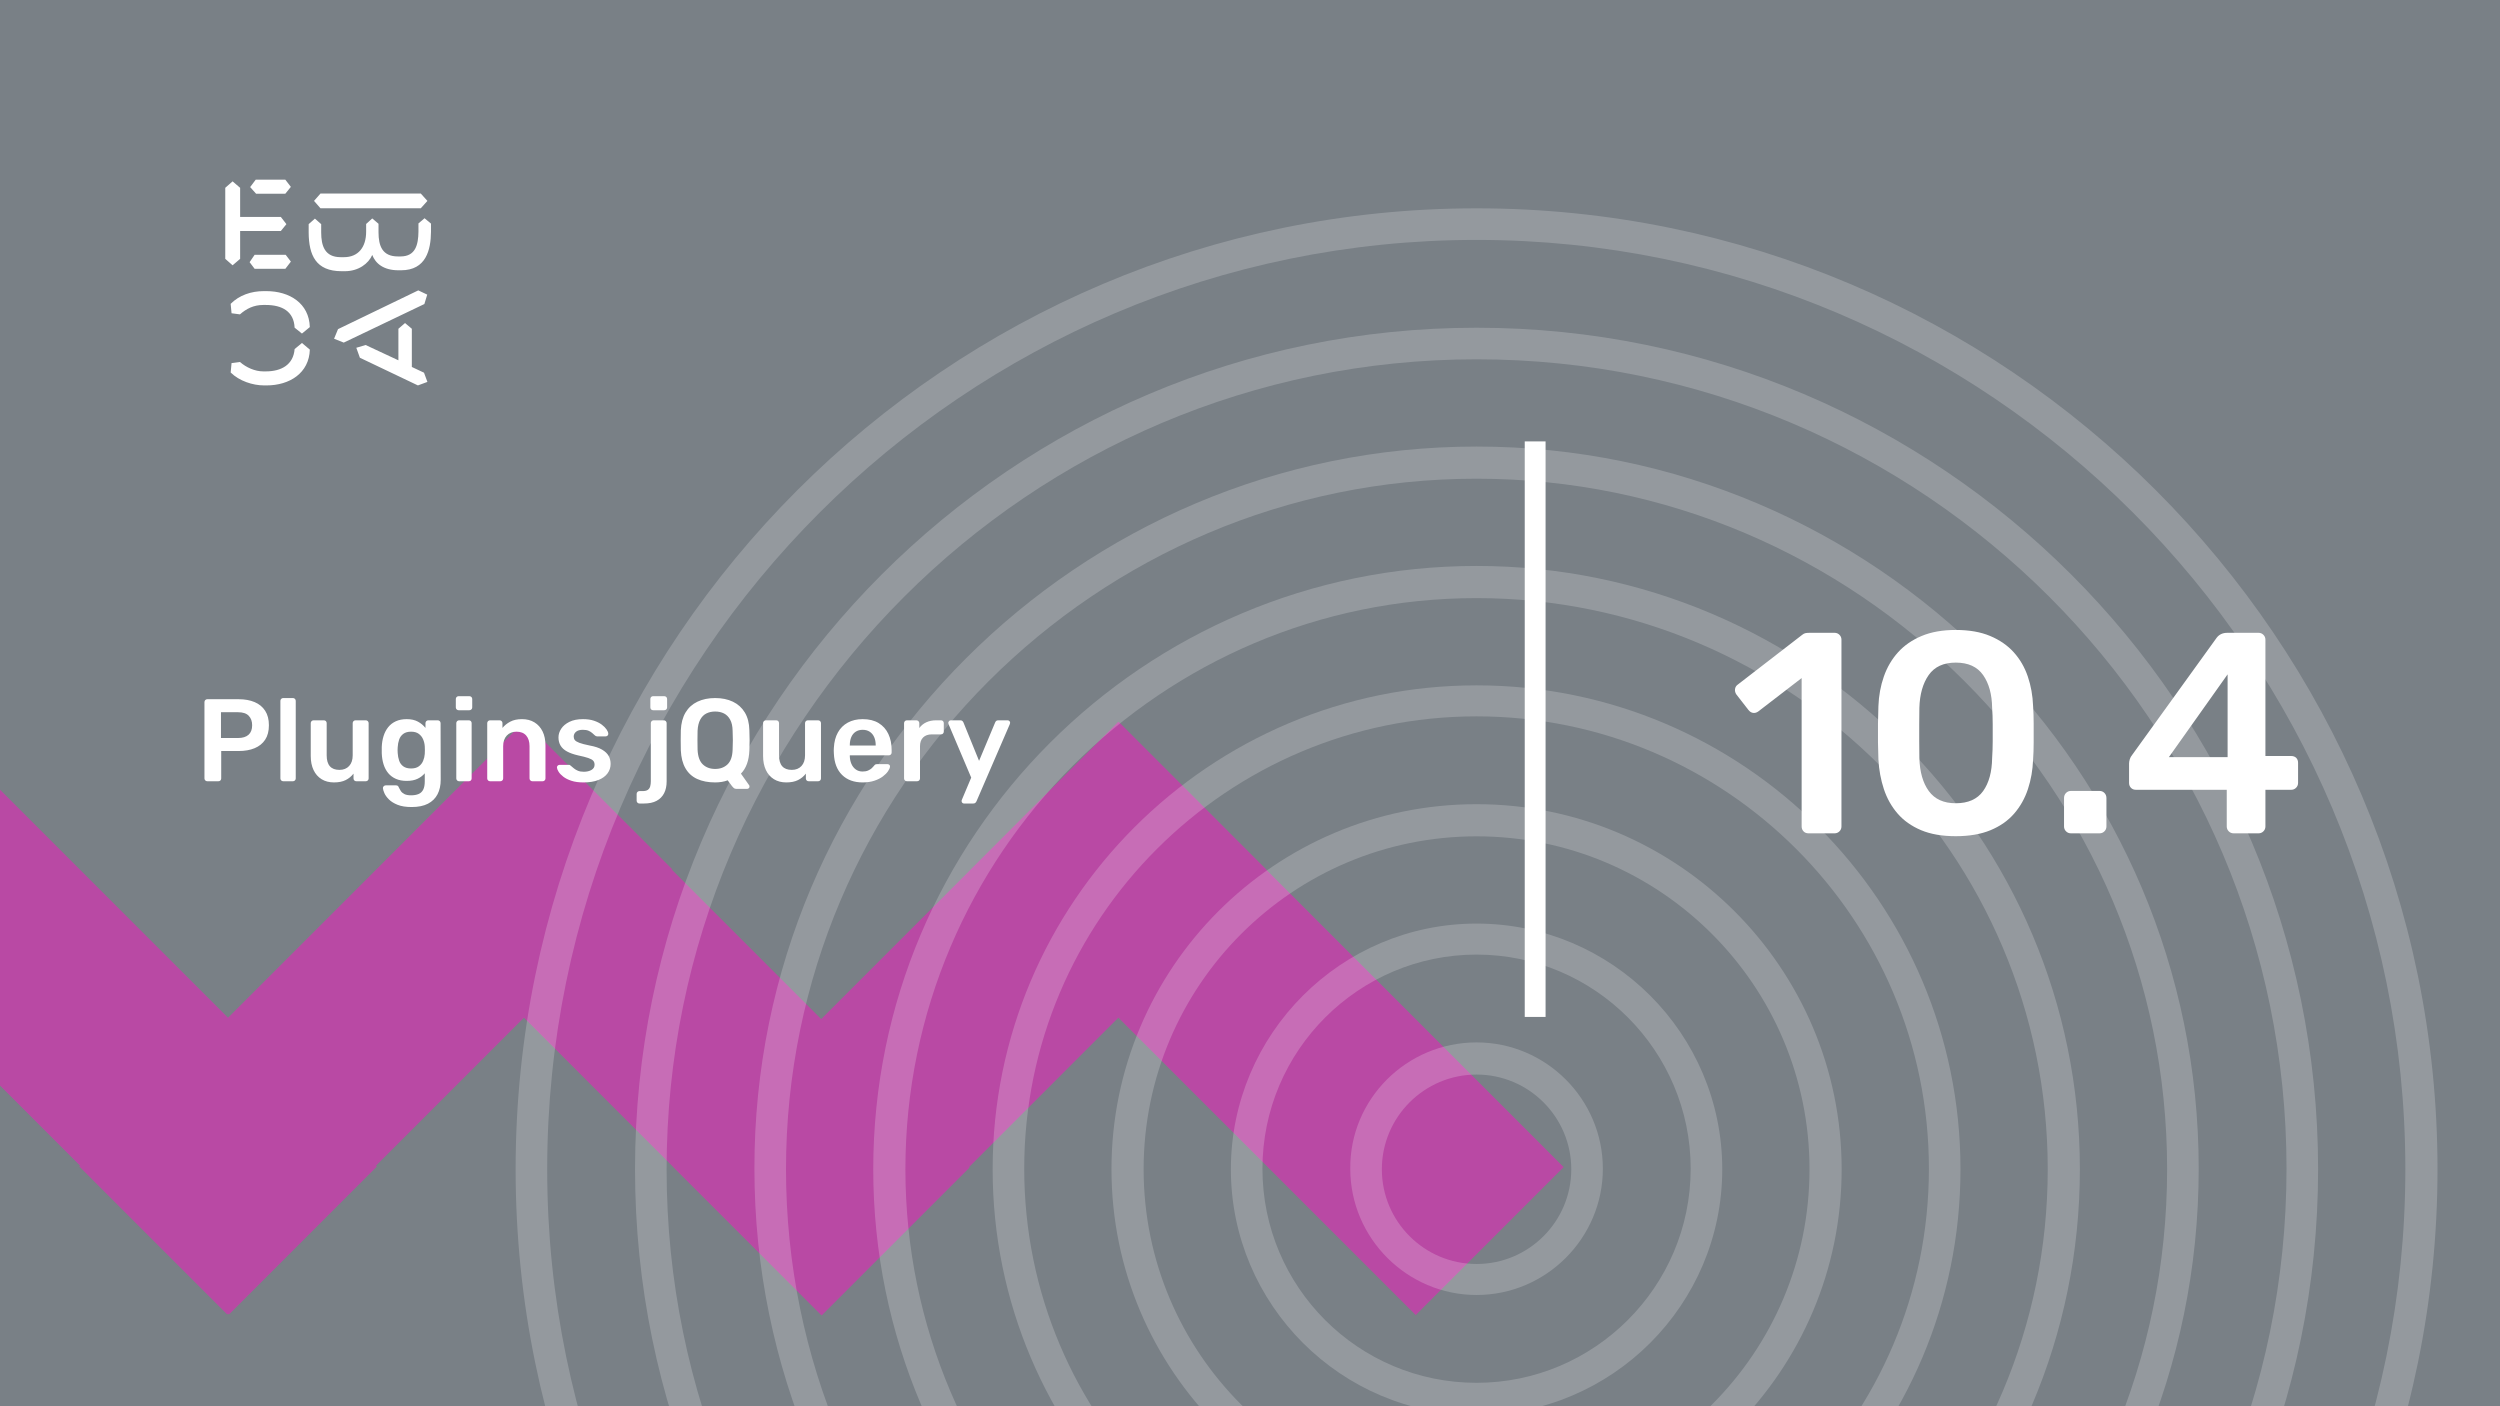 <svg xmlns="http://www.w3.org/2000/svg" version="1.1" xmlns:xlink="http://www.w3.org/1999/xlink" xmlns:svgjs="http://svgjs.dev/svgjs" viewBox="0 0 1920 1080" id="ca0d9917-ae11-4c4d-96a7-afbebc030931"><g><rect width="1920" height="1080" fill="#798086"/></g><g fill="#b949a4"><path d="M745.478 668.096L1087.28 1009.97L1200.88 896.347L859.076 554.473L745.478 668.096Z"/><path d="M858.951 554.294L517.152 896.168L630.75 1009.79L972.549 667.917L858.951 554.294Z"/><path d="M289.239 668.391L631.038 1010.27L744.636 896.643L402.837 554.769L289.239 668.391Z"/><path d="M402.706 554L60.907 895.874L174.505 1009.5L516.304 667.623L402.706 554Z"/><path d="M-166 667.682L175.799 1009.56L289.397 895.933L-52.402 554.059L-166 667.682Z"/></g><g fill="#ffffff" opacity="0.2"><path d="M1134 160C1540.91 160 1872 491.086 1872 898C1872 1304.91 1540.91 1636 1134 1636C727.086 1635.56 396 1304.91 396 898C396 491.086 727.086 160 1134 160ZM1134 1611.31C1527.25 1611.31 1847.31 1291.25 1847.31 898C1847.31 504.753 1527.25 184.247 1134 184.247C740.753 184.247 420.247 504.312 420.247 898C420.247 1291.69 740.312 1611.31 1134 1611.31Z"/><path d="M1134 251.699C1490.22 251.699 1780.3 541.785 1780.3 898C1780.3 1254.22 1490.22 1544.3 1134 1544.3C777.785 1544.3 487.699 1254.22 487.699 898C487.699 541.785 777.344 251.699 1134 251.699ZM1134 1519.61C1476.99 1519.61 1756.05 1240.55 1756.05 897.559C1756.05 554.57 1476.99 275.947 1134 275.947C791.011 275.947 511.946 555.011 511.946 898C511.946 1240.99 791.011 1519.61 1134 1519.61Z"/><path d="M1134 342.957C1439.96 342.957 1688.6 592.043 1688.6 897.559C1688.6 1203.52 1439.52 1452.16 1134 1452.16C828.043 1452.16 579.398 1203.08 579.398 897.559C578.957 592.043 828.043 342.957 1134 342.957ZM1134 1428.35C1426.29 1428.35 1664.35 1190.29 1664.35 898C1664.35 605.71 1426.29 367.645 1134 367.645C841.71 367.645 603.645 605.71 603.645 898C603.645 1190.29 841.269 1428.35 1134 1428.35Z"/><path d="M1134 434.656C1389.26 434.656 1597.34 642.301 1597.34 898C1597.34 1153.7 1389.7 1361.34 1134 1361.34C878.742 1361.34 670.656 1153.7 670.656 898C670.656 642.301 878.301 434.656 1134 434.656ZM1134 1336.66C1376.03 1336.66 1572.66 1139.59 1572.66 898C1572.66 656.408 1375.59 459.344 1134 459.344C891.968 459.344 695.344 656.408 695.344 898C695.344 1139.59 891.968 1336.66 1134 1336.66Z"/><path d="M1134 526.354C1339 526.354 1505.65 693 1505.65 898C1505.65 1103 1339 1269.64 1134 1269.64C929 1269.64 762.355 1103 762.355 898C762.355 693 929 526.354 1134 526.354ZM1134 1244.96C1325.33 1244.96 1481.4 1089.33 1481.4 897.559C1481.4 706.225 1325.77 550.161 1134 550.161C942.667 550.161 786.602 705.785 786.602 897.559C786.602 1089.33 942.226 1244.96 1134 1244.96Z"/><path d="M1134 617.613C1288.3 617.613 1414.39 743.258 1414.39 898C1414.39 1052.74 1288.74 1178.39 1134 1178.39C979.699 1178.39 853.613 1052.74 853.613 898C853.613 743.258 979.258 617.613 1134 617.613ZM1134 1153.7C1275.08 1153.7 1389.7 1039.08 1389.7 898C1389.7 756.925 1275.08 642.301 1134 642.301C992.925 642.301 878.301 756.925 878.301 898C878.301 1039.08 992.925 1153.7 1134 1153.7Z"/><path d="M1134 709.312C1238.04 709.312 1322.69 793.957 1322.69 898C1322.69 1002.04 1238.04 1086.69 1134 1086.69C1029.96 1086.69 945.312 1002.04 945.312 898C945.312 793.957 1029.96 709.312 1134 709.312ZM1134 1062C1224.38 1062 1298.44 988.377 1298.44 897.559C1298.44 807.183 1224.82 733.118 1134 733.118C1043.62 733.118 969.559 806.742 969.559 897.559C969.559 988.377 1043.18 1062 1134 1062Z"/><path d="M1134 800.57C1187.34 800.57 1230.99 844.215 1230.99 897.56C1230.99 950.904 1187.34 994.549 1134 994.549C1080.66 994.549 1037.01 950.904 1037.01 897.56C1036.57 844.215 1080.22 800.57 1134 800.57ZM1134 970.742C1174.12 970.742 1206.74 938.119 1206.74 898C1206.74 857.882 1174.12 825.258 1134 825.258C1093.88 825.258 1061.26 857.882 1061.26 898C1061.26 938.119 1093.88 970.742 1134 970.742Z"/></g><g><path d="M178.635 139.281L184.422 144.246V166.626H215.704L219.958 172.147L215.69 177.397H184.422V198.795L178.635 203.747L173 198.795V144.232L178.635 139.281ZM195.554 195.68H219.406L223.397 200.915L219.143 206.45H195.554L191.7 201.342L195.554 195.68ZM196.382 138H219.129L223.383 143.52L219.129 148.77H196.659L192.115 143.677L196.382 138ZM323.155 148.628L328.251 154.291L323.155 159.968H246.13L241.172 154.291L246.13 148.628H323.155ZM237.043 172.147L241.849 167.893L246.669 172.147V178.393C246.669 188.879 249.417 197.515 261.668 197.515H264.14C275.147 197.515 281.197 189.86 281.197 177.952V172.005L285.879 167.75L290.699 171.862V178.379C290.699 189.007 293.723 196.946 305.56 196.946H307.618C319.178 196.946 321.235 187.869 321.373 177.952V171.578L326.056 167.608L331 171.72V178.094C330.862 191.838 327.285 207.574 308.032 207.574H305.974C294.552 207.574 288.365 202.324 285.892 195.808C283.006 202.466 275.299 208.286 264.844 208.286H262.358C242.553 208.286 237.194 195.964 237.056 178.663V172.147H237.043ZM276.391 274.744L273.642 267.089L280.796 264.969L305.974 276.721V252.491L311.07 248.095L316.291 252.491V281.829L325.641 286.226L328.251 293.311L320.959 296L276.391 274.744ZM321.235 223.011L328.113 226.27L325.917 233.497L264.002 263.119L256.571 260.146L259.596 252.776L321.235 223.011ZM231.905 263.404L237.954 268.512C237.402 286.51 222.403 296 204.669 296H202.874C194.062 296 183.759 292.6 177.157 286.083L177.834 278.855L184.298 278.002C189.118 282.256 195.858 285.229 202.183 285.229H204.117C216.091 285.229 225.303 280.136 226.27 268.085L231.905 263.404ZM226.256 251.638C225.704 239.16 216.629 234.209 204.103 234.209H202.169C194.739 234.209 189.104 237.182 184.284 241.436L177.834 240.583L177.143 233.355C183.745 226.696 192.957 223.58 202.597 223.58H204.517C222.403 223.58 237.402 232.942 237.94 251.211L231.891 256.176L226.256 251.638Z" fill="#ffffff"/></g><path d="M1171 781L1171 339L1187 339L1187 781L1171 781Z" fill="#ffffff"/><g fill="#ffffff" id="info-group"><path d="M167.73 600L159.18 600Q158.28 600 157.65 599.37Q157.02 598.74 157.02 597.84L157.02 597.84L157.02 539.25Q157.02 538.26 157.65 537.63Q158.28 537 159.18 537L159.18 537L183.3 537Q190.32 537 195.54 539.205Q200.76 541.41 203.64 545.865Q206.52 550.32 206.52 556.98L206.52 556.98Q206.52 563.73 203.64 568.095Q200.76 572.46 195.54 574.62Q190.32 576.78 183.3 576.78L183.3 576.78L169.89 576.78L169.89 597.84Q169.89 598.74 169.305 599.37Q168.72 600 167.73 600L167.73 600ZM169.71 546.99L169.71 566.79L182.85 566.79Q188.07 566.79 190.86 564.315Q193.65 561.84 193.65 556.98L193.65 556.98Q193.65 552.48 191.04 549.735Q188.43 546.99 182.85 546.99L182.85 546.99L169.71 546.99ZM224.97 600L217.5 600Q216.6 600 215.97 599.37Q215.34 598.74 215.34 597.84L215.34 597.84L215.34 538.26Q215.34 537.36 215.97 536.73Q216.6 536.1 217.5 536.1L217.5 536.1L224.97 536.1Q225.87 536.1 226.5 536.73Q227.13 537.36 227.13 538.26L227.13 538.26L227.13 597.84Q227.13 598.74 226.5 599.37Q225.87 600 224.97 600L224.97 600ZM256.47 600.9L256.47 600.9Q250.98 600.9 246.975 598.425Q242.97 595.95 240.81 591.405Q238.65 586.86 238.65 580.65L238.65 580.65L238.65 555.36Q238.65 554.46 239.28 553.83Q239.91 553.2 240.81 553.2L240.81 553.2L248.73 553.2Q249.72 553.2 250.305 553.83Q250.89 554.46 250.89 555.36L250.89 555.36L250.89 580.11Q250.89 591.27 260.7 591.27L260.7 591.27Q265.38 591.27 268.125 588.3Q270.87 585.33 270.87 580.11L270.87 580.11L270.87 555.36Q270.87 554.46 271.5 553.83Q272.13 553.2 273.03 553.2L273.03 553.2L280.95 553.2Q281.85 553.2 282.48 553.83Q283.11 554.46 283.11 555.36L283.11 555.36L283.11 597.84Q283.11 598.74 282.48 599.37Q281.85 600 280.95 600L280.95 600L273.66 600Q272.67 600 272.085 599.37Q271.5 598.74 271.5 597.84L271.5 597.84L271.5 594.15Q269.07 597.3 265.47 599.1Q261.87 600.9 256.47 600.9ZM316.14 619.8L316.14 619.8Q309.57 619.8 305.34 618.09Q301.11 616.38 298.68 613.95Q296.25 611.52 295.215 609.135Q294.18 606.75 294.09 605.4L294.09 605.4Q294 604.5 294.675 603.825Q295.35 603.15 296.25 603.15L296.25 603.15L304.08 603.15Q304.98 603.15 305.52 603.555Q306.06 603.96 306.42 605.04L306.42 605.04Q306.96 606.21 307.86 607.56Q308.76 608.91 310.605 609.855Q312.45 610.8 315.69 610.8L315.69 610.8Q319.11 610.8 321.45 609.81Q323.79 608.82 325.005 606.48Q326.22 604.14 326.22 600L326.22 600L326.22 593.88Q324.06 596.49 320.685 598.11Q317.31 599.73 312.36 599.73L312.36 599.73Q307.59 599.73 304.035 598.155Q300.48 596.58 298.14 593.745Q295.8 590.91 294.585 587.04Q293.37 583.17 293.19 578.49L293.19 578.49Q293.1 576.06 293.19 573.63L293.19 573.63Q293.37 569.13 294.585 565.26Q295.8 561.39 298.14 558.465Q300.48 555.54 304.035 553.92Q307.59 552.3 312.36 552.3L312.36 552.3Q317.49 552.3 321 554.235Q324.51 556.17 326.76 559.05L326.76 559.05L326.76 555.45Q326.76 554.46 327.39 553.83Q328.02 553.2 328.92 553.2L328.92 553.2L336.21 553.2Q337.11 553.2 337.74 553.83Q338.37 554.46 338.37 555.45L338.37 555.45L338.46 598.83Q338.46 605.31 336.03 609.99Q333.6 614.67 328.695 617.235Q323.79 619.8 316.14 619.8ZM315.69 590.19L315.69 590.19Q319.38 590.19 321.63 588.57Q323.88 586.95 324.96 584.34Q326.04 581.73 326.22 579.03L326.22 579.03Q326.31 577.86 326.31 576.06Q326.31 574.26 326.22 573.18L326.22 573.18Q326.04 570.39 324.96 567.825Q323.88 565.26 321.63 563.595Q319.38 561.93 315.69 561.93L315.69 561.93Q312 561.93 309.75 563.595Q307.5 565.26 306.555 567.96Q305.61 570.66 305.43 573.9L305.43 573.9Q305.25 576.06 305.43 578.31L305.43 578.31Q305.61 581.46 306.555 584.205Q307.5 586.95 309.75 588.57Q312 590.19 315.69 590.19ZM360.06 600L352.59 600Q351.69 600 351.06 599.37Q350.43 598.74 350.43 597.84L350.43 597.84L350.43 555.36Q350.43 554.46 351.06 553.83Q351.69 553.2 352.59 553.2L352.59 553.2L360.06 553.2Q361.05 553.2 361.635 553.83Q362.22 554.46 362.22 555.36L362.22 555.36L362.22 597.84Q362.22 598.74 361.635 599.37Q361.05 600 360.06 600L360.06 600ZM360.42 545.46L352.23 545.46Q351.33 545.46 350.7 544.83Q350.07 544.2 350.07 543.3L350.07 543.3L350.07 536.82Q350.07 535.92 350.7 535.29Q351.33 534.66 352.23 534.66L352.23 534.66L360.42 534.66Q361.41 534.66 362.04 535.29Q362.67 535.92 362.67 536.82L362.67 536.82L362.67 543.3Q362.67 544.2 362.04 544.83Q361.41 545.46 360.42 545.46L360.42 545.46ZM384.27 600L376.35 600Q375.45 600 374.82 599.37Q374.19 598.74 374.19 597.84L374.19 597.84L374.19 555.36Q374.19 554.46 374.82 553.83Q375.45 553.2 376.35 553.2L376.35 553.2L383.73 553.2Q384.63 553.2 385.26 553.83Q385.89 554.46 385.89 555.36L385.89 555.36L385.89 559.05Q388.23 556.17 391.875 554.235Q395.52 552.3 400.92 552.3L400.92 552.3Q406.41 552.3 410.46 554.775Q414.51 557.25 416.715 561.75Q418.92 566.25 418.92 572.55L418.92 572.55L418.92 597.84Q418.92 598.74 418.29 599.37Q417.66 600 416.76 600L416.76 600L408.84 600Q407.94 600 407.31 599.37Q406.68 598.74 406.68 597.84L406.68 597.84L406.68 573.09Q406.68 567.87 404.115 564.9Q401.55 561.93 396.69 561.93L396.69 561.93Q392.01 561.93 389.22 564.9Q386.43 567.87 386.43 573.09L386.43 573.09L386.43 597.84Q386.43 598.74 385.8 599.37Q385.17 600 384.27 600L384.27 600ZM448.08 600.9L448.08 600.9Q442.68 600.9 438.855 599.64Q435.03 598.38 432.6 596.49Q430.17 594.6 429 592.71Q427.83 590.82 427.74 589.56L427.74 589.56Q427.65 588.57 428.325 587.985Q429 587.4 429.81 587.4L429.81 587.4L436.92 587.4Q437.28 587.4 437.55 587.49Q437.82 587.58 438.27 588.03L438.27 588.03Q439.44 589.02 440.745 590.1Q442.05 591.18 443.85 591.945Q445.65 592.71 448.35 592.71L448.35 592.71Q451.86 592.71 454.245 591.315Q456.63 589.92 456.63 587.31L456.63 587.31Q456.63 585.42 455.595 584.25Q454.56 583.08 451.77 582.135Q448.98 581.19 443.85 580.11L443.85 580.11Q438.81 578.94 435.48 577.14Q432.15 575.34 430.53 572.64Q428.91 569.94 428.91 566.34L428.91 566.34Q428.91 562.83 431.025 559.635Q433.14 556.44 437.325 554.37Q441.51 552.3 447.72 552.3L447.72 552.3Q452.58 552.3 456.18 553.515Q459.78 554.73 462.165 556.53Q464.55 558.33 465.81 560.175Q467.07 562.02 467.16 563.37L467.16 563.37Q467.25 564.36 466.62 564.945Q465.99 565.53 465.18 565.53L465.18 565.53L458.52 565.53Q458.07 565.53 457.71 565.35Q457.35 565.17 456.99 564.9L456.99 564.9Q456 564 454.83 562.965Q453.66 561.93 451.995 561.21Q450.33 560.49 447.63 560.49L447.63 560.49Q444.21 560.49 442.41 561.975Q440.61 563.46 440.61 565.71L440.61 565.71Q440.61 567.24 441.465 568.365Q442.32 569.49 444.93 570.48Q447.54 571.47 452.85 572.55L452.85 572.55Q458.88 573.63 462.435 575.745Q465.99 577.86 467.475 580.605Q468.96 583.35 468.96 586.68L468.96 586.68Q468.96 590.73 466.575 593.97Q464.19 597.21 459.555 599.055Q454.92 600.9 448.08 600.9ZM494.52 617.1L491.1 617.1Q490.2 617.1 489.57 616.47Q488.94 615.84 488.94 614.94L488.94 614.94L488.94 609.72Q488.94 608.82 489.57 608.19Q490.2 607.56 491.1 607.56L491.1 607.56L493.44 607.56Q496.23 607.56 497.58 606.57Q498.93 605.58 499.38 603.825Q499.83 602.07 499.83 599.91L499.83 599.91L499.83 555.36Q499.83 554.46 500.46 553.83Q501.09 553.2 501.99 553.2L501.99 553.2L509.82 553.2Q510.72 553.2 511.35 553.83Q511.98 554.46 511.98 555.36L511.98 555.36L511.98 600.09Q511.98 605.4 510.045 609.18Q508.11 612.96 504.285 615.03Q500.46 617.1 494.52 617.1L494.52 617.1ZM510.09 545.46L501.63 545.46Q500.64 545.46 500.055 544.83Q499.47 544.2 499.47 543.3L499.47 543.3L499.47 536.82Q499.47 535.92 500.055 535.29Q500.64 534.66 501.63 534.66L501.63 534.66L510.09 534.66Q511.08 534.66 511.71 535.29Q512.34 535.92 512.34 536.82L512.34 536.82L512.34 543.3Q512.34 544.2 511.71 544.83Q511.08 545.46 510.09 545.46L510.09 545.46ZM573.81 605.85L565.44 605.85Q564.18 605.85 563.415 605.085Q562.65 604.32 562.2 603.78L562.2 603.78L558.87 599.28Q554.64 600.9 549.24 600.9L549.24 600.9Q541.23 600.9 535.425 598.245Q529.62 595.59 526.425 590.055Q523.23 584.52 522.87 576.24L522.87 576.24Q522.78 572.37 522.78 568.59Q522.78 564.81 522.87 560.85L522.87 560.85Q523.23 552.66 526.515 547.17Q529.8 541.68 535.65 538.89Q541.5 536.1 549.24 536.1L549.24 536.1Q556.98 536.1 562.83 538.89Q568.68 541.68 572.01 547.17Q575.34 552.66 575.52 560.85L575.52 560.85Q575.7 564.81 575.7 568.59Q575.7 572.37 575.52 576.24L575.52 576.24Q575.07 588.03 569.04 594.15L569.04 594.15L575.34 603.06Q575.43 603.15 575.52 603.375Q575.61 603.6 575.61 603.96L575.61 603.96Q575.7 604.77 575.115 605.31Q574.53 605.85 573.81 605.85L573.81 605.85ZM549.24 590.55L549.24 590.55Q555 590.55 558.69 587.085Q562.38 583.62 562.65 575.79L562.65 575.79Q562.83 571.83 562.83 568.455Q562.83 565.08 562.65 561.21L562.65 561.21Q562.56 555.99 560.76 552.705Q558.96 549.42 556.035 547.935Q553.11 546.45 549.24 546.45L549.24 546.45Q545.46 546.45 542.49 547.935Q539.52 549.42 537.765 552.705Q536.01 555.99 535.74 561.21L535.74 561.21Q535.65 565.08 535.65 568.455Q535.65 571.83 535.74 575.79L535.74 575.79Q536.1 583.62 539.79 587.085Q543.48 590.55 549.24 590.55ZM603.87 600.9L603.87 600.9Q598.38 600.9 594.375 598.425Q590.37 595.95 588.21 591.405Q586.05 586.86 586.05 580.65L586.05 580.65L586.05 555.36Q586.05 554.46 586.68 553.83Q587.31 553.2 588.21 553.2L588.21 553.2L596.13 553.2Q597.12 553.2 597.705 553.83Q598.29 554.46 598.29 555.36L598.29 555.36L598.29 580.11Q598.29 591.27 608.1 591.27L608.1 591.27Q612.78 591.27 615.525 588.3Q618.27 585.33 618.27 580.11L618.27 580.11L618.27 555.36Q618.27 554.46 618.9 553.83Q619.53 553.2 620.43 553.2L620.43 553.2L628.35 553.2Q629.25 553.2 629.88 553.83Q630.51 554.46 630.51 555.36L630.51 555.36L630.51 597.84Q630.51 598.74 629.88 599.37Q629.25 600 628.35 600L628.35 600L621.06 600Q620.07 600 619.485 599.37Q618.9 598.74 618.9 597.84L618.9 597.84L618.9 594.15Q616.47 597.3 612.87 599.1Q609.27 600.9 603.87 600.9ZM662.55 600.9L662.55 600.9Q652.56 600.9 646.71 595.14Q640.86 589.38 640.41 578.76L640.41 578.76Q640.32 577.86 640.32 576.465Q640.32 575.07 640.41 574.26L640.41 574.26Q640.77 567.42 643.515 562.515Q646.26 557.61 651.12 554.955Q655.98 552.3 662.55 552.3L662.55 552.3Q669.84 552.3 674.79 555.315Q679.74 558.33 682.26 563.685Q684.78 569.04 684.78 576.06L684.78 576.06L684.78 577.95Q684.78 578.85 684.15 579.48Q683.52 580.11 682.53 580.11L682.53 580.11L652.65 580.11Q652.65 580.11 652.65 580.38Q652.65 580.65 652.65 580.83L652.65 580.83Q652.74 583.98 653.865 586.635Q654.99 589.29 657.195 590.91Q659.4 592.53 662.46 592.53L662.46 592.53Q664.98 592.53 666.69 591.765Q668.4 591 669.48 590.01Q670.56 589.02 671.01 588.39L671.01 588.39Q671.82 587.31 672.315 587.085Q672.81 586.86 673.8 586.86L673.8 586.86L681.54 586.86Q682.44 586.86 683.025 587.4Q683.61 587.94 683.52 588.75L683.52 588.75Q683.43 590.19 682.035 592.26Q680.64 594.33 678.03 596.31Q675.42 598.29 671.505 599.595Q667.59 600.9 662.55 600.9ZM652.65 572.28L652.65 572.55L672.54 572.55L672.54 572.28Q672.54 568.77 671.37 566.115Q670.2 563.46 667.95 561.975Q665.7 560.49 662.55 560.49L662.55 560.49Q659.4 560.49 657.15 561.975Q654.9 563.46 653.775 566.115Q652.65 568.77 652.65 572.28L652.65 572.28ZM704.31 600L696.48 600Q695.58 600 694.95 599.37Q694.32 598.74 694.32 597.84L694.32 597.84L694.32 555.45Q694.32 554.46 694.95 553.83Q695.58 553.2 696.48 553.2L696.48 553.2L703.77 553.2Q704.67 553.2 705.345 553.83Q706.02 554.46 706.02 555.45L706.02 555.45L706.02 559.14Q708.09 556.26 711.375 554.73Q714.66 553.2 718.98 553.2L718.98 553.2L722.67 553.2Q723.66 553.2 724.245 553.83Q724.83 554.46 724.83 555.36L724.83 555.36L724.83 561.84Q724.83 562.74 724.245 563.37Q723.66 564 722.67 564L722.67 564L715.65 564Q711.33 564 708.945 566.385Q706.56 568.77 706.56 573.09L706.56 573.09L706.56 597.84Q706.56 598.74 705.93 599.37Q705.3 600 704.31 600L704.31 600ZM747.42 617.1L740.31 617.1Q739.59 617.1 739.05 616.56Q738.51 616.02 738.51 615.3L738.51 615.3Q738.51 614.94 738.555 614.625Q738.6 614.31 738.87 613.86L738.87 613.86L745.89 597.21L728.61 556.44Q728.25 555.54 728.25 555.18L728.25 555.18Q728.34 554.37 728.88 553.785Q729.42 553.2 730.23 553.2L730.23 553.2L737.52 553.2Q738.6 553.2 739.14 553.74Q739.68 554.28 739.95 554.91L739.95 554.91L751.92 584.34L764.25 554.91Q764.52 554.19 765.06 553.695Q765.6 553.2 766.68 553.2L766.68 553.2L773.88 553.2Q774.6 553.2 775.185 553.74Q775.77 554.28 775.77 555L775.77 555Q775.77 555.54 775.41 556.44L775.41 556.44L749.94 615.39Q749.58 616.11 749.04 616.605Q748.5 617.1 747.42 617.1L747.42 617.1Z" id="title"/><path d="M1408.96 640L1388.94 640Q1386.52 640 1385.09 638.46Q1383.66 636.92 1383.66 634.72L1383.66 634.72L1383.66 520.76L1350.22 546.5Q1348.24 547.82 1346.26 547.49Q1344.28 547.16 1342.74 545.18L1342.74 545.18L1333.5 533.3Q1332.18 531.32 1332.51 529.12Q1332.84 526.92 1334.82 525.6L1334.82 525.6L1384.1 487.54Q1385.42 486.44 1386.74 486.22Q1388.06 486 1389.6 486L1389.6 486L1408.96 486Q1411.16 486 1412.7 487.54Q1414.24 489.08 1414.24 491.28L1414.24 491.28L1414.24 634.72Q1414.24 636.92 1412.7 638.46Q1411.16 640 1408.96 640L1408.96 640ZM1502.02 642.2L1502.02 642.2Q1486.4 642.2 1475.4 637.58Q1464.4 632.96 1457.36 624.82Q1450.32 616.68 1446.8 606.01Q1443.28 595.34 1442.62 583.24L1442.62 583.24Q1442.4 577.3 1442.29 570.15Q1442.18 563 1442.29 555.74Q1442.4 548.48 1442.62 542.32L1442.62 542.32Q1443.06 530.22 1446.8 519.55Q1450.54 508.88 1457.69 500.96Q1464.84 493.04 1475.84 488.42Q1486.84 483.8 1502.02 483.8L1502.02 483.8Q1517.42 483.8 1528.42 488.42Q1539.42 493.04 1546.57 500.96Q1553.72 508.88 1557.35 519.55Q1560.98 530.22 1561.42 542.32L1561.42 542.32Q1561.86 548.48 1561.86 555.74Q1561.86 563 1561.86 570.15Q1561.86 577.3 1561.42 583.24L1561.42 583.24Q1560.98 595.34 1557.46 606.01Q1553.94 616.68 1546.9 624.82Q1539.86 632.96 1528.75 637.58Q1517.64 642.2 1502.02 642.2ZM1502.02 616.9L1502.02 616.9Q1516.32 616.9 1523.03 607.55Q1529.74 598.2 1529.96 582.14L1529.96 582.14Q1530.4 575.76 1530.4 569.27Q1530.4 562.78 1530.4 556.18Q1530.4 549.58 1529.96 543.64L1529.96 543.64Q1529.74 528.02 1523.03 518.45Q1516.32 508.88 1502.02 508.88L1502.02 508.88Q1487.94 508.88 1481.23 518.45Q1474.52 528.02 1474.08 543.64L1474.08 543.64Q1474.08 549.58 1473.97 556.18Q1473.86 562.78 1473.97 569.27Q1474.08 575.76 1474.08 582.14L1474.08 582.14Q1474.52 598.2 1481.34 607.55Q1488.16 616.9 1502.02 616.9ZM1612.46 640L1590.46 640Q1588.26 640 1586.72 638.46Q1585.18 636.92 1585.18 634.72L1585.18 634.72L1585.18 612.94Q1585.18 610.52 1586.72 608.98Q1588.26 607.44 1590.46 607.44L1590.46 607.44L1612.46 607.44Q1614.66 607.44 1616.2 608.98Q1617.74 610.52 1617.74 612.94L1617.74 612.94L1617.74 634.72Q1617.74 636.92 1616.2 638.46Q1614.66 640 1612.46 640L1612.46 640ZM1734.56 640L1715.42 640Q1713.22 640 1711.68 638.46Q1710.14 636.92 1710.14 634.72L1710.14 634.72L1710.14 606.56L1640.4 606.56Q1637.98 606.56 1636.55 605.02Q1635.12 603.48 1635.12 601.28L1635.12 601.28L1635.12 586.32Q1635.12 585 1635.67 583.13Q1636.22 581.26 1637.54 579.72L1637.54 579.72L1702.44 489.74Q1705.3 486 1710.58 486L1710.58 486L1734.56 486Q1736.76 486 1738.3 487.54Q1739.84 489.08 1739.84 491.28L1739.84 491.28L1739.84 580.6L1759.42 580.6Q1762.06 580.6 1763.49 582.03Q1764.92 583.46 1764.92 585.88L1764.92 585.88L1764.92 601.28Q1764.92 603.48 1763.38 605.02Q1761.84 606.56 1759.64 606.56L1759.64 606.56L1739.84 606.56L1739.84 634.72Q1739.84 636.92 1738.3 638.46Q1736.76 640 1734.56 640L1734.56 640ZM1710.8 517.9L1665.7 581.48L1710.8 581.48L1710.8 517.9Z" id="lecture-full-number"/></g></svg>